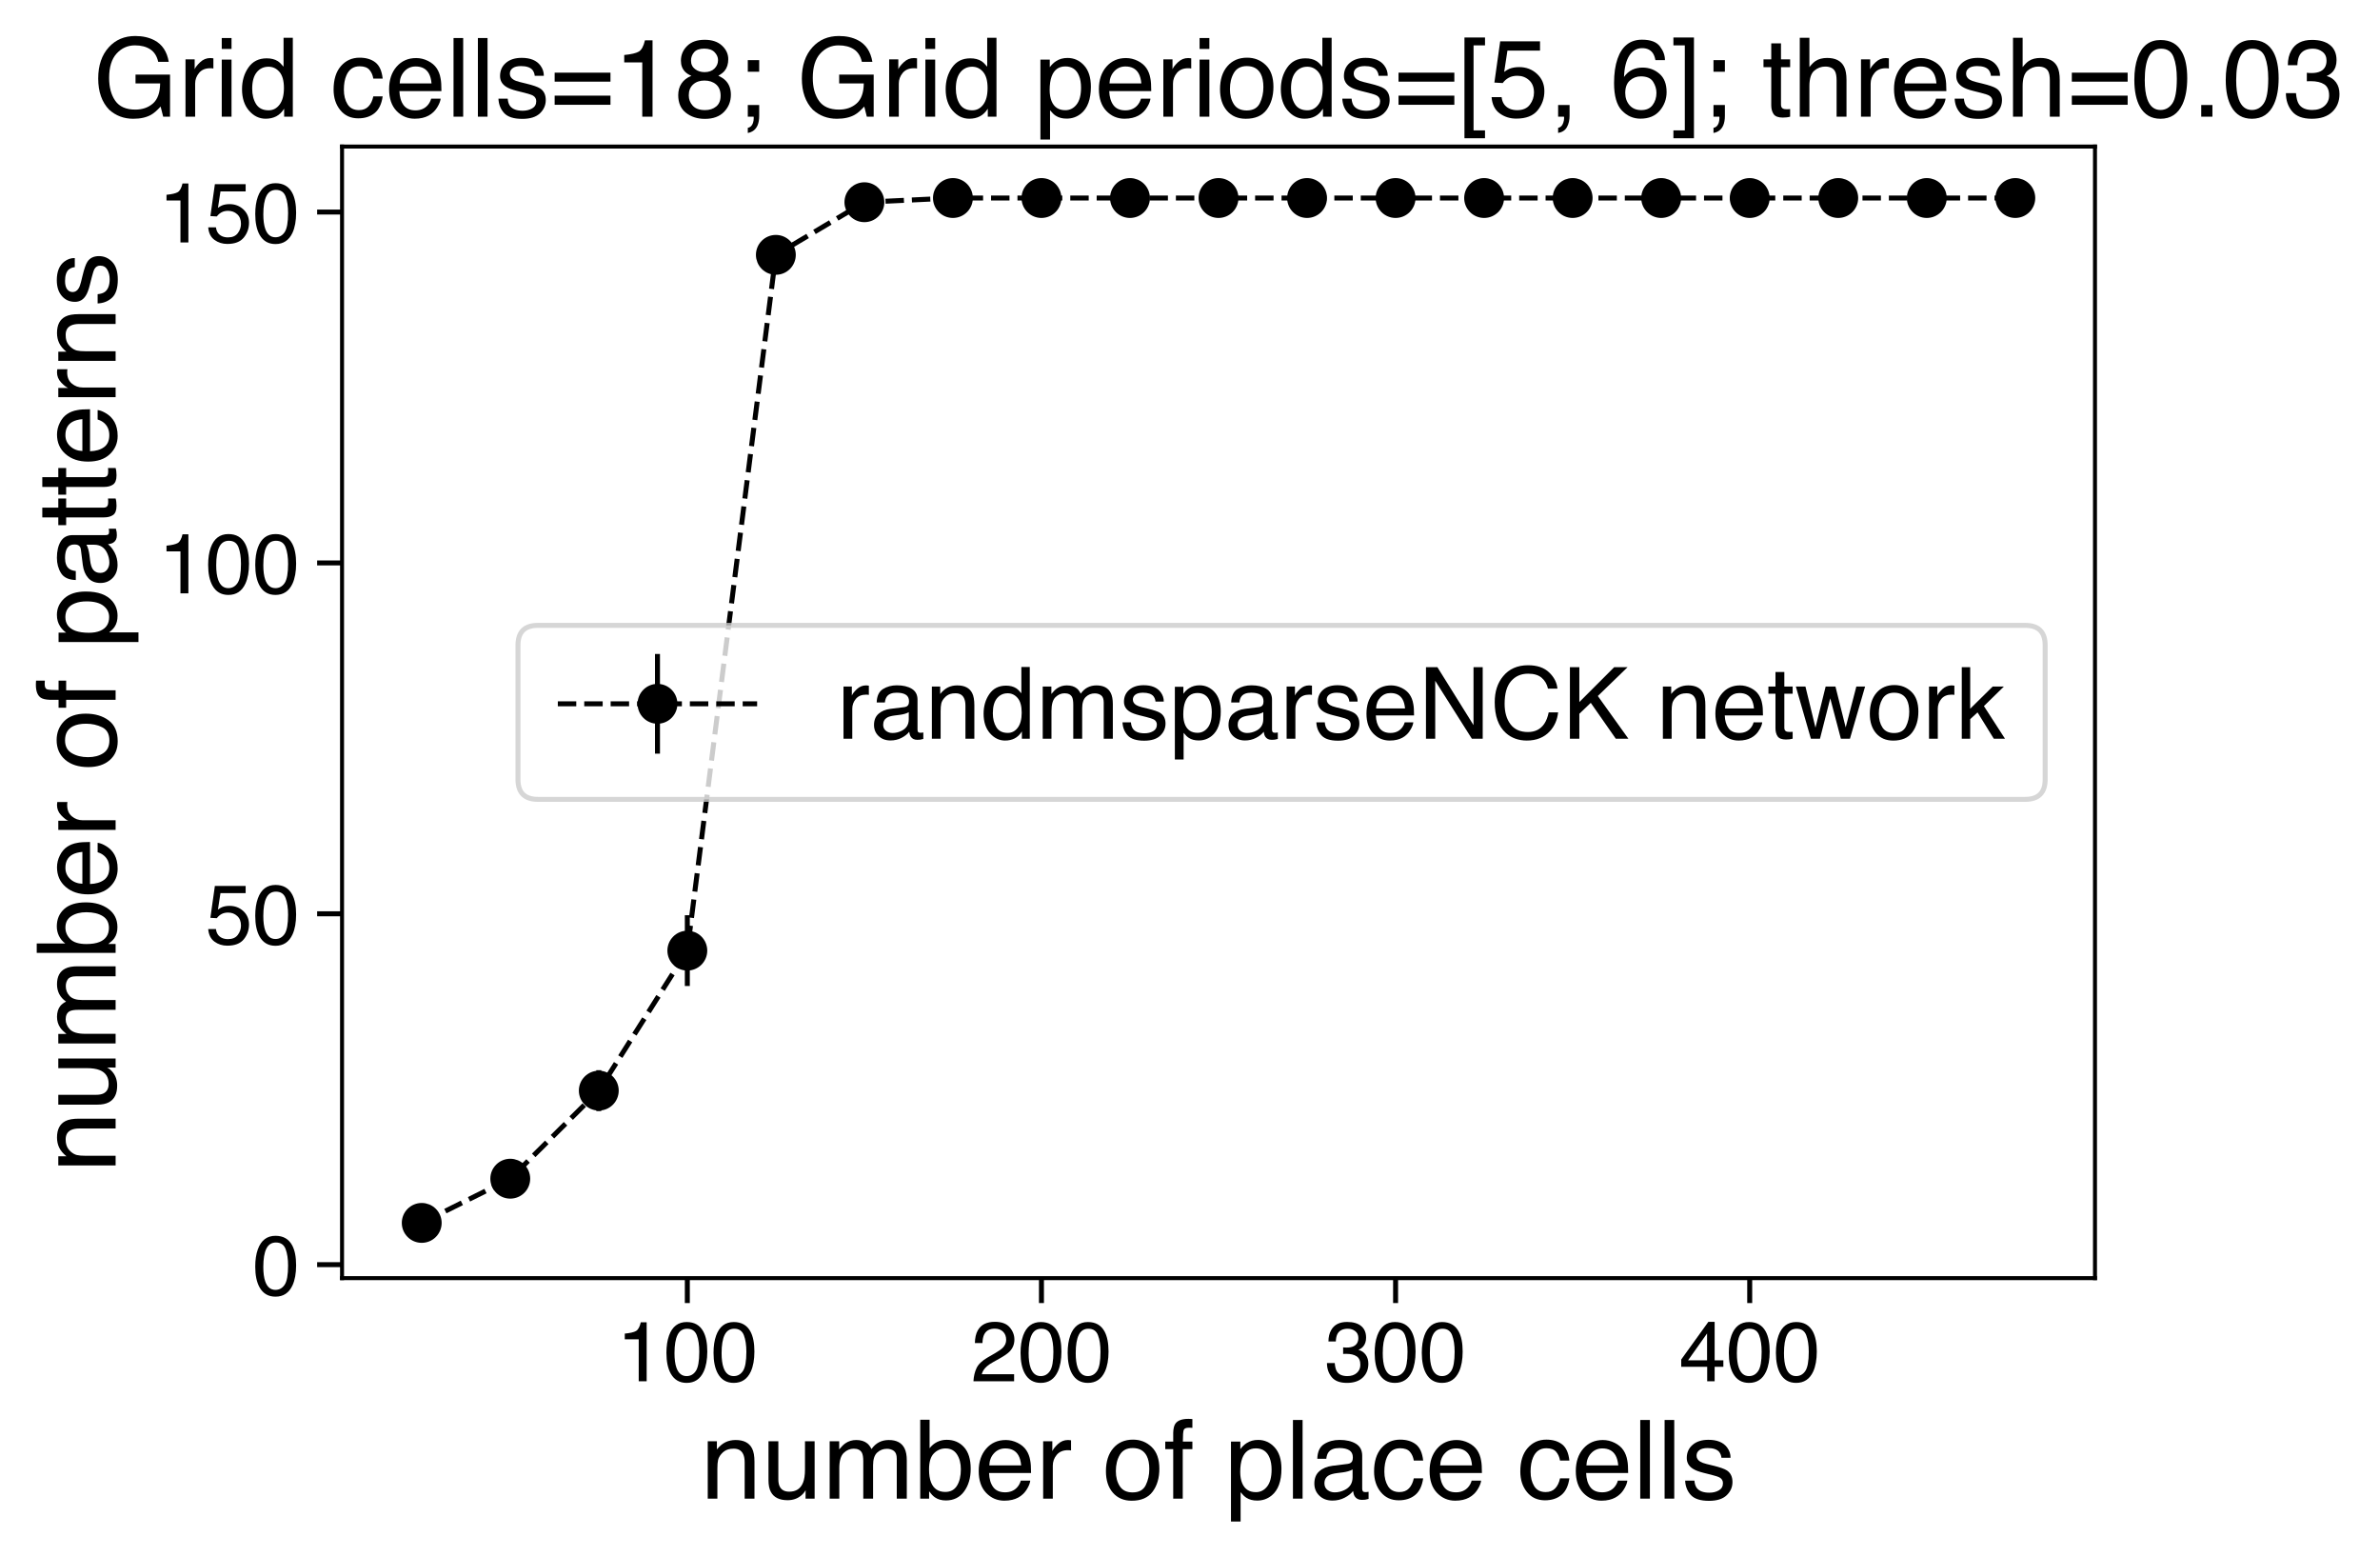 <?xml version="1.0" encoding="utf-8" standalone="no"?>
<!DOCTYPE svg PUBLIC "-//W3C//DTD SVG 1.1//EN"
  "http://www.w3.org/Graphics/SVG/1.1/DTD/svg11.dtd">
<!-- Created with matplotlib (https://matplotlib.org/) -->
<svg height="312.48pt" version="1.1" viewBox="0 0 477.683 312.48" width="477.683pt" xmlns="http://www.w3.org/2000/svg" xmlns:xlink="http://www.w3.org/1999/xlink">
 <defs>
  <style type="text/css">*{stroke-linecap:butt;stroke-linejoin:round;}</style>
 </defs>
 <g id="figure_1">
  <g id="patch_1">
   <path d="M 0 312.48 
L 477.683 312.48 
L 477.683 0 
L 0 0 
z
" style="fill:#ffffff;"/>
  </g>
  <g id="axes_1">
   <g id="patch_2">
    <path d="M 68.651 256.451 
L 420.48 256.451 
L 420.48 29.411 
L 68.651 29.411 
z
" style="fill:#ffffff;"/>
   </g>
   <g id="matplotlib.axis_1">
    <g id="xtick_1">
     <g id="line2d_1">
      <defs>
       <path d="M 0 0 
L 0 5 
" id="m85148c55be" style="stroke:#000000;"/>
      </defs>
      <g>
       <use style="stroke:#000000;" x="137.951" xlink:href="#m85148c55be" y="256.451"/>
      </g>
     </g>
     <g id="text_1">
      <!-- 100 -->
      <g transform="translate(123.771 277.146)scale(0.17 -0.17)">
       <defs>
        <path d="M 9.578 49.516 
L 9.578 56.25 
Q 19.094 57.172 22.844 59.344 
Q 26.609 61.531 28.469 69.625 
L 35.406 69.625 
L 35.406 0 
L 26.031 0 
L 26.031 49.516 
z
" id="Helvetica-49"/>
        <path d="M 27.047 69.922 
Q 40.625 69.922 46.688 58.734 
Q 51.375 50.094 51.375 35.062 
Q 51.375 20.797 47.125 11.469 
Q 40.969 -1.906 27 -1.906 
Q 14.406 -1.906 8.25 9.031 
Q 3.125 18.172 3.125 33.547 
Q 3.125 45.453 6.203 54 
Q 11.969 69.922 27.047 69.922 
z
M 26.953 6.109 
Q 33.797 6.109 37.844 12.156 
Q 41.891 18.219 41.891 34.719 
Q 41.891 46.625 38.953 54.312 
Q 36.031 62.016 27.594 62.016 
Q 19.828 62.016 16.234 54.703 
Q 12.641 47.406 12.641 33.203 
Q 12.641 22.516 14.938 16.016 
Q 18.453 6.109 26.953 6.109 
z
" id="Helvetica-48"/>
       </defs>
       <use xlink:href="#Helvetica-49"/>
       <use x="55.615" xlink:href="#Helvetica-48"/>
       <use x="111.23" xlink:href="#Helvetica-48"/>
      </g>
     </g>
    </g>
    <g id="xtick_2">
     <g id="line2d_2">
      <g>
       <use style="stroke:#000000;" x="209.027" xlink:href="#m85148c55be" y="256.451"/>
      </g>
     </g>
     <g id="text_2">
      <!-- 200 -->
      <g transform="translate(194.847 277.146)scale(0.17 -0.17)">
       <defs>
        <path d="M 3.125 0 
Q 3.609 9.031 6.859 15.719 
Q 10.109 22.406 19.531 27.875 
L 28.906 33.297 
Q 35.203 36.969 37.75 39.547 
Q 41.75 43.609 41.75 48.828 
Q 41.75 54.938 38.078 58.516 
Q 34.422 62.109 28.328 62.109 
Q 19.281 62.109 15.828 55.281 
Q 13.969 51.609 13.766 45.125 
L 4.828 45.125 
Q 4.984 54.25 8.203 60.016 
Q 13.922 70.172 28.375 70.172 
Q 40.375 70.172 45.922 63.672 
Q 51.469 57.172 51.469 49.219 
Q 51.469 40.828 45.562 34.859 
Q 42.141 31.391 33.297 26.469 
L 26.609 22.75 
Q 21.828 20.125 19.094 17.719 
Q 14.203 13.484 12.938 8.297 
L 51.125 8.297 
L 51.125 0 
L 3.125 0 
z
" id="Helvetica-50"/>
       </defs>
       <use xlink:href="#Helvetica-50"/>
       <use x="55.615" xlink:href="#Helvetica-48"/>
       <use x="111.23" xlink:href="#Helvetica-48"/>
      </g>
     </g>
    </g>
    <g id="xtick_3">
     <g id="line2d_3">
      <g>
       <use style="stroke:#000000;" x="280.104" xlink:href="#m85148c55be" y="256.451"/>
      </g>
     </g>
     <g id="text_3">
      <!-- 300 -->
      <g transform="translate(265.924 277.146)scale(0.17 -0.17)">
       <defs>
        <path d="M 25.984 -1.906 
Q 13.578 -1.906 7.984 4.906 
Q 2.391 11.719 2.391 21.484 
L 11.578 21.484 
Q 12.156 14.703 14.109 11.625 
Q 17.531 6.109 26.469 6.109 
Q 33.406 6.109 37.594 9.812 
Q 41.797 13.531 41.797 19.391 
Q 41.797 26.609 37.375 29.484 
Q 32.953 32.375 25.094 32.375 
Q 24.219 32.375 23.312 32.344 
Q 22.406 32.328 21.484 32.281 
L 21.484 40.047 
Q 22.859 39.891 23.781 39.844 
Q 24.703 39.797 25.781 39.797 
Q 30.719 39.797 33.891 41.359 
Q 39.453 44.094 39.453 51.125 
Q 39.453 56.344 35.734 59.172 
Q 32.031 62.016 27.094 62.016 
Q 18.312 62.016 14.938 56.156 
Q 13.094 52.938 12.844 46.969 
L 4.156 46.969 
Q 4.156 54.781 7.281 60.25 
Q 12.641 70.016 26.172 70.016 
Q 36.859 70.016 42.719 65.25 
Q 48.578 60.5 48.578 51.469 
Q 48.578 45.016 45.125 41.016 
Q 42.969 38.531 39.547 37.109 
Q 45.062 35.594 48.156 31.266 
Q 51.266 26.953 51.266 20.703 
Q 51.266 10.688 44.672 4.391 
Q 38.094 -1.906 25.984 -1.906 
z
" id="Helvetica-51"/>
       </defs>
       <use xlink:href="#Helvetica-51"/>
       <use x="55.615" xlink:href="#Helvetica-48"/>
       <use x="111.23" xlink:href="#Helvetica-48"/>
      </g>
     </g>
    </g>
    <g id="xtick_4">
     <g id="line2d_4">
      <g>
       <use style="stroke:#000000;" x="351.18" xlink:href="#m85148c55be" y="256.451"/>
      </g>
     </g>
     <g id="text_4">
      <!-- 400 -->
      <g transform="translate(337 277.146)scale(0.17 -0.17)">
       <defs>
        <path d="M 33.062 24.75 
L 33.062 56.453 
L 10.641 24.75 
z
M 33.203 0 
L 33.203 17.094 
L 2.547 17.094 
L 2.547 25.688 
L 34.578 70.125 
L 42 70.125 
L 42 24.75 
L 52.297 24.75 
L 52.297 17.094 
L 42 17.094 
L 42 0 
z
" id="Helvetica-52"/>
       </defs>
       <use xlink:href="#Helvetica-52"/>
       <use x="55.615" xlink:href="#Helvetica-48"/>
       <use x="111.23" xlink:href="#Helvetica-48"/>
      </g>
     </g>
    </g>
    <g id="text_5">
     <!-- number of place cells -->
     <g transform="translate(140.631 300.694)scale(0.22 -0.22)">
      <defs>
       <path d="M 6.453 52.297 
L 14.797 52.297 
L 14.797 44.875 
Q 18.5 49.469 22.656 51.469 
Q 26.812 53.469 31.891 53.469 
Q 43.016 53.469 46.922 45.703 
Q 49.078 41.453 49.078 33.547 
L 49.078 0 
L 40.141 0 
L 40.141 32.953 
Q 40.141 37.75 38.719 40.672 
Q 36.375 45.562 30.219 45.562 
Q 27.094 45.562 25.094 44.922 
Q 21.484 43.844 18.75 40.625 
Q 16.547 38.031 15.891 35.266 
Q 15.234 32.516 15.234 27.391 
L 15.234 0 
L 6.453 0 
z
M 27.094 53.562 
z
" id="Helvetica-110"/>
       <path d="M 15.234 52.297 
L 15.234 17.578 
Q 15.234 13.578 16.5 11.031 
Q 18.844 6.344 25.25 6.344 
Q 34.422 6.344 37.75 14.547 
Q 39.547 18.953 39.547 26.609 
L 39.547 52.297 
L 48.344 52.297 
L 48.344 0 
L 40.047 0 
L 40.141 7.719 
Q 38.422 4.734 35.891 2.688 
Q 30.859 -1.422 23.688 -1.422 
Q 12.5 -1.422 8.453 6.062 
Q 6.25 10.062 6.25 16.75 
L 6.25 52.297 
z
M 27.297 53.562 
z
" id="Helvetica-117"/>
       <path d="M 6.453 52.297 
L 15.141 52.297 
L 15.141 44.875 
Q 18.266 48.734 20.797 50.484 
Q 25.141 53.469 30.672 53.469 
Q 36.922 53.469 40.719 50.391 
Q 42.875 48.641 44.625 45.219 
Q 47.562 49.422 51.516 51.438 
Q 55.469 53.469 60.406 53.469 
Q 70.953 53.469 74.75 45.844 
Q 76.812 41.75 76.812 34.812 
L 76.812 0 
L 67.672 0 
L 67.672 36.328 
Q 67.672 41.547 65.062 43.5 
Q 62.453 45.453 58.688 45.453 
Q 53.516 45.453 49.781 41.984 
Q 46.047 38.531 46.047 30.422 
L 46.047 0 
L 37.109 0 
L 37.109 34.125 
Q 37.109 39.453 35.844 41.891 
Q 33.844 45.562 28.375 45.562 
Q 23.391 45.562 19.312 41.703 
Q 15.234 37.844 15.234 27.734 
L 15.234 0 
L 6.453 0 
z
" id="Helvetica-109"/>
       <path d="M 5.766 71.969 
L 14.312 71.969 
L 14.312 45.953 
Q 17.188 49.703 21.188 51.672 
Q 25.203 53.656 29.891 53.656 
Q 39.656 53.656 45.734 46.938 
Q 51.812 40.234 51.812 27.156 
Q 51.812 14.75 45.797 6.547 
Q 39.797 -1.656 29.156 -1.656 
Q 23.188 -1.656 19.094 1.219 
Q 16.656 2.938 13.875 6.688 
L 13.875 0 
L 5.766 0 
z
M 28.609 6.109 
Q 35.75 6.109 39.281 11.766 
Q 42.828 17.438 42.828 26.703 
Q 42.828 34.969 39.281 40.375 
Q 35.75 45.797 28.859 45.797 
Q 22.859 45.797 18.328 41.359 
Q 13.812 36.922 13.812 26.703 
Q 13.812 19.344 15.672 14.75 
Q 19.141 6.109 28.609 6.109 
z
" id="Helvetica-98"/>
       <path d="M 28.219 53.469 
Q 33.797 53.469 39.016 50.859 
Q 44.234 48.25 46.969 44.094 
Q 49.609 40.141 50.484 34.859 
Q 51.266 31.25 51.266 23.344 
L 12.938 23.344 
Q 13.188 15.375 16.703 10.562 
Q 20.219 5.766 27.594 5.766 
Q 34.469 5.766 38.578 10.297 
Q 40.922 12.938 41.891 16.406 
L 50.531 16.406 
Q 50.203 13.531 48.266 9.984 
Q 46.344 6.453 43.953 4.203 
Q 39.938 0.297 34.031 -1.078 
Q 30.859 -1.859 26.859 -1.859 
Q 17.094 -1.859 10.297 5.25 
Q 3.516 12.359 3.516 25.141 
Q 3.516 37.75 10.344 45.609 
Q 17.188 53.469 28.219 53.469 
z
M 42.234 30.328 
Q 41.703 36.031 39.75 39.453 
Q 36.141 45.797 27.688 45.797 
Q 21.625 45.797 17.516 41.422 
Q 13.422 37.062 13.188 30.328 
z
M 27.391 53.562 
z
" id="Helvetica-101"/>
       <path d="M 6.688 52.297 
L 15.047 52.297 
L 15.047 43.266 
Q 16.062 45.906 20.062 49.688 
Q 24.078 53.469 29.297 53.469 
Q 29.547 53.469 30.125 53.422 
Q 30.719 53.375 32.125 53.219 
L 32.125 43.953 
Q 31.344 44.094 30.688 44.141 
Q 30.031 44.188 29.25 44.188 
Q 22.609 44.188 19.047 39.906 
Q 15.484 35.641 15.484 30.078 
L 15.484 0 
L 6.688 0 
z
" id="Helvetica-114"/>
       <path id="Helvetica-32"/>
       <path d="M 27.203 5.672 
Q 35.938 5.672 39.188 12.281 
Q 42.438 18.891 42.438 27 
Q 42.438 34.328 40.094 38.922 
Q 36.375 46.141 27.297 46.141 
Q 19.234 46.141 15.578 39.984 
Q 11.922 33.844 11.922 25.141 
Q 11.922 16.797 15.578 11.234 
Q 19.234 5.672 27.203 5.672 
z
M 27.547 53.812 
Q 37.641 53.812 44.625 47.062 
Q 51.609 40.328 51.609 27.25 
Q 51.609 14.594 45.453 6.344 
Q 39.312 -1.906 26.375 -1.906 
Q 15.578 -1.906 9.219 5.391 
Q 2.875 12.703 2.875 25 
Q 2.875 38.188 9.562 46 
Q 16.266 53.812 27.547 53.812 
z
M 27.25 53.562 
z
" id="Helvetica-111"/>
       <path d="M 8.641 60.25 
Q 8.844 65.719 10.547 68.266 
Q 13.625 72.75 22.406 72.75 
Q 23.25 72.75 24.125 72.703 
Q 25 72.656 26.125 72.562 
L 26.125 64.547 
Q 24.75 64.656 24.141 64.672 
Q 23.531 64.703 23 64.703 
Q 19 64.703 18.219 62.625 
Q 17.438 60.547 17.438 52.047 
L 26.125 52.047 
L 26.125 45.125 
L 17.328 45.125 
L 17.328 0 
L 8.641 0 
L 8.641 45.125 
L 1.375 45.125 
L 1.375 52.047 
L 8.641 52.047 
L 8.641 60.25 
z
" id="Helvetica-102"/>
       <path d="M 28.516 5.906 
Q 34.672 5.906 38.75 11.062 
Q 42.828 16.219 42.828 26.469 
Q 42.828 32.719 41.016 37.203 
Q 37.594 45.844 28.516 45.844 
Q 19.391 45.844 16.016 36.719 
Q 14.203 31.844 14.203 24.312 
Q 14.203 18.266 16.016 14.016 
Q 19.438 5.906 28.516 5.906 
z
M 5.766 52.047 
L 14.312 52.047 
L 14.312 45.125 
Q 16.938 48.688 20.062 50.641 
Q 24.516 53.562 30.516 53.562 
Q 39.406 53.562 45.609 46.75 
Q 51.812 39.938 51.812 27.297 
Q 51.812 10.203 42.875 2.875 
Q 37.203 -1.766 29.688 -1.766 
Q 23.781 -1.766 19.781 0.828 
Q 17.438 2.297 14.547 5.859 
L 14.547 -20.844 
L 5.766 -20.844 
z
" id="Helvetica-112"/>
       <path d="M 6.688 71.734 
L 15.484 71.734 
L 15.484 0 
L 6.688 0 
z
" id="Helvetica-108"/>
       <path d="M 13.188 13.922 
Q 13.188 10.109 15.969 7.906 
Q 18.75 5.719 22.562 5.719 
Q 27.203 5.719 31.547 7.859 
Q 38.875 11.422 38.875 19.531 
L 38.875 26.609 
Q 37.25 25.594 34.703 24.906 
Q 32.172 24.219 29.734 23.922 
L 24.422 23.25 
Q 19.625 22.609 17.234 21.234 
Q 13.188 18.953 13.188 13.922 
z
M 34.469 31.688 
Q 37.5 32.078 38.531 34.234 
Q 39.109 35.406 39.109 37.594 
Q 39.109 42.094 35.906 44.109 
Q 32.719 46.141 26.766 46.141 
Q 19.875 46.141 17 42.438 
Q 15.375 40.375 14.891 36.328 
L 6.688 36.328 
Q 6.938 46 12.969 49.781 
Q 19 53.562 26.953 53.562 
Q 36.188 53.562 41.938 50.047 
Q 47.656 46.531 47.656 39.109 
L 47.656 8.984 
Q 47.656 7.625 48.219 6.781 
Q 48.781 5.953 50.594 5.953 
Q 51.172 5.953 51.906 6.031 
Q 52.641 6.109 53.469 6.25 
L 53.469 -0.25 
Q 51.422 -0.828 50.344 -0.969 
Q 49.266 -1.125 47.406 -1.125 
Q 42.875 -1.125 40.828 2.094 
Q 39.75 3.812 39.312 6.938 
Q 36.625 3.422 31.594 0.828 
Q 26.562 -1.766 20.516 -1.766 
Q 13.234 -1.766 8.609 2.656 
Q 4 7.078 4 13.719 
Q 4 21 8.547 25 
Q 13.094 29 20.453 29.938 
z
M 27.203 53.562 
z
" id="Helvetica-97"/>
       <path d="M 26.609 53.812 
Q 35.453 53.812 40.984 49.516 
Q 46.531 45.219 47.656 34.719 
L 39.109 34.719 
Q 38.328 39.547 35.547 42.75 
Q 32.766 45.953 26.609 45.953 
Q 18.219 45.953 14.594 37.75 
Q 12.25 32.422 12.25 24.609 
Q 12.25 16.75 15.562 11.375 
Q 18.891 6 26.031 6 
Q 31.5 6 34.688 9.344 
Q 37.891 12.703 39.109 18.5 
L 47.656 18.5 
Q 46.188 8.109 40.328 3.297 
Q 34.469 -1.516 25.344 -1.516 
Q 15.094 -1.516 8.984 5.984 
Q 2.875 13.484 2.875 24.703 
Q 2.875 38.484 9.562 46.141 
Q 16.266 53.812 26.609 53.812 
z
M 25.25 53.562 
z
" id="Helvetica-99"/>
       <path d="M 11.672 16.406 
Q 12.062 12.016 13.875 9.672 
Q 17.188 5.422 25.391 5.422 
Q 30.281 5.422 33.984 7.547 
Q 37.703 9.672 37.703 14.109 
Q 37.703 17.484 34.719 19.234 
Q 32.812 20.312 27.203 21.734 
L 20.219 23.484 
Q 13.531 25.141 10.359 27.203 
Q 4.688 30.766 4.688 37.062 
Q 4.688 44.484 10.031 49.062 
Q 15.375 53.656 24.422 53.656 
Q 36.234 53.656 41.453 46.734 
Q 44.734 42.328 44.625 37.25 
L 36.328 37.25 
Q 36.078 40.234 34.234 42.672 
Q 31.203 46.141 23.734 46.141 
Q 18.75 46.141 16.188 44.234 
Q 13.625 42.328 13.625 39.203 
Q 13.625 35.797 17 33.734 
Q 18.953 32.516 22.75 31.594 
L 28.562 30.172 
Q 38.031 27.875 41.266 25.734 
Q 46.391 22.359 46.391 15.141 
Q 46.391 8.156 41.094 3.078 
Q 35.797 -2 24.953 -2 
Q 13.281 -2 8.422 3.297 
Q 3.562 8.594 3.219 16.406 
z
M 24.656 53.562 
z
" id="Helvetica-115"/>
      </defs>
      <use xlink:href="#Helvetica-110"/>
      <use x="55.615" xlink:href="#Helvetica-117"/>
      <use x="111.23" xlink:href="#Helvetica-109"/>
      <use x="194.531" xlink:href="#Helvetica-98"/>
      <use x="250.146" xlink:href="#Helvetica-101"/>
      <use x="305.762" xlink:href="#Helvetica-114"/>
      <use x="339.062" xlink:href="#Helvetica-32"/>
      <use x="366.846" xlink:href="#Helvetica-111"/>
      <use x="422.461" xlink:href="#Helvetica-102"/>
      <use x="450.244" xlink:href="#Helvetica-32"/>
      <use x="478.027" xlink:href="#Helvetica-112"/>
      <use x="533.643" xlink:href="#Helvetica-108"/>
      <use x="555.859" xlink:href="#Helvetica-97"/>
      <use x="611.475" xlink:href="#Helvetica-99"/>
      <use x="661.475" xlink:href="#Helvetica-101"/>
      <use x="717.09" xlink:href="#Helvetica-32"/>
      <use x="744.873" xlink:href="#Helvetica-99"/>
      <use x="794.873" xlink:href="#Helvetica-101"/>
      <use x="850.488" xlink:href="#Helvetica-108"/>
      <use x="872.705" xlink:href="#Helvetica-108"/>
      <use x="894.922" xlink:href="#Helvetica-115"/>
     </g>
    </g>
   </g>
   <g id="matplotlib.axis_2">
    <g id="ytick_1">
     <g id="line2d_5">
      <defs>
       <path d="M 0 0 
L -5 0 
" id="mb5d36fa291" style="stroke:#000000;"/>
      </defs>
      <g>
       <use style="stroke:#000000;" x="68.651" xlink:href="#mb5d36fa291" y="253.748"/>
      </g>
     </g>
     <g id="text_6">
      <!-- 0 -->
      <g transform="translate(50.698 259.845)scale(0.17 -0.17)">
       <use xlink:href="#Helvetica-48"/>
      </g>
     </g>
    </g>
    <g id="ytick_2">
     <g id="line2d_6">
      <g>
       <use style="stroke:#000000;" x="68.651" xlink:href="#mb5d36fa291" y="183.348"/>
      </g>
     </g>
     <g id="text_7">
      <!-- 50 -->
      <g transform="translate(41.244 189.445)scale(0.17 -0.17)">
       <defs>
        <path d="M 12.359 17.828 
Q 13.234 10.297 19.344 7.422 
Q 22.469 5.953 26.562 5.953 
Q 34.375 5.953 38.125 10.938 
Q 41.891 15.922 41.891 21.969 
Q 41.891 29.297 37.422 33.297 
Q 32.953 37.312 26.703 37.312 
Q 22.172 37.312 18.922 35.547 
Q 15.672 33.797 13.375 30.672 
L 5.766 31.109 
L 11.078 68.75 
L 47.406 68.75 
L 47.406 60.25 
L 17.672 60.25 
L 14.703 40.828 
Q 17.141 42.672 19.344 43.609 
Q 23.25 45.219 28.375 45.219 
Q 37.984 45.219 44.672 39.016 
Q 51.375 32.812 51.375 23.297 
Q 51.375 13.375 45.234 5.797 
Q 39.109 -1.766 25.688 -1.766 
Q 17.141 -1.766 10.562 3.047 
Q 4 7.859 3.219 17.828 
z
" id="Helvetica-53"/>
       </defs>
       <use xlink:href="#Helvetica-53"/>
       <use x="55.615" xlink:href="#Helvetica-48"/>
      </g>
     </g>
    </g>
    <g id="ytick_3">
     <g id="line2d_7">
      <g>
       <use style="stroke:#000000;" x="68.651" xlink:href="#mb5d36fa291" y="112.947"/>
      </g>
     </g>
     <g id="text_8">
      <!-- 100 -->
      <g transform="translate(31.791 119.045)scale(0.17 -0.17)">
       <use xlink:href="#Helvetica-49"/>
       <use x="55.615" xlink:href="#Helvetica-48"/>
       <use x="111.23" xlink:href="#Helvetica-48"/>
      </g>
     </g>
    </g>
    <g id="ytick_4">
     <g id="line2d_8">
      <g>
       <use style="stroke:#000000;" x="68.651" xlink:href="#mb5d36fa291" y="42.547"/>
      </g>
     </g>
     <g id="text_9">
      <!-- 150 -->
      <g transform="translate(31.791 48.645)scale(0.17 -0.17)">
       <use xlink:href="#Helvetica-49"/>
       <use x="55.615" xlink:href="#Helvetica-53"/>
       <use x="111.23" xlink:href="#Helvetica-48"/>
      </g>
     </g>
    </g>
    <g id="text_10">
     <!-- number of patterns -->
     <g transform="translate(23.205 235.252)rotate(-90)scale(0.22 -0.22)">
      <defs>
       <path d="M 8.203 66.891 
L 17.094 66.891 
L 17.094 52.297 
L 25.438 52.297 
L 25.438 45.125 
L 17.094 45.125 
L 17.094 10.984 
Q 17.094 8.25 18.953 7.328 
Q 19.969 6.781 22.359 6.781 
Q 23 6.781 23.734 6.812 
Q 24.469 6.844 25.438 6.938 
L 25.438 0 
Q 23.922 -0.438 22.281 -0.625 
Q 20.656 -0.828 18.75 -0.828 
Q 12.594 -0.828 10.391 2.312 
Q 8.203 5.469 8.203 10.5 
L 8.203 45.125 
L 1.125 45.125 
L 1.125 52.297 
L 8.203 52.297 
z
" id="Helvetica-116"/>
      </defs>
      <use xlink:href="#Helvetica-110"/>
      <use x="55.615" xlink:href="#Helvetica-117"/>
      <use x="111.23" xlink:href="#Helvetica-109"/>
      <use x="194.531" xlink:href="#Helvetica-98"/>
      <use x="250.146" xlink:href="#Helvetica-101"/>
      <use x="305.762" xlink:href="#Helvetica-114"/>
      <use x="339.062" xlink:href="#Helvetica-32"/>
      <use x="366.846" xlink:href="#Helvetica-111"/>
      <use x="422.461" xlink:href="#Helvetica-102"/>
      <use x="450.244" xlink:href="#Helvetica-32"/>
      <use x="478.027" xlink:href="#Helvetica-112"/>
      <use x="533.643" xlink:href="#Helvetica-97"/>
      <use x="589.258" xlink:href="#Helvetica-116"/>
      <use x="617.041" xlink:href="#Helvetica-116"/>
      <use x="644.824" xlink:href="#Helvetica-101"/>
      <use x="700.439" xlink:href="#Helvetica-114"/>
      <use x="733.74" xlink:href="#Helvetica-110"/>
      <use x="789.355" xlink:href="#Helvetica-115"/>
     </g>
    </g>
   </g>
   <g id="LineCollection_1">
    <path clip-path="url(#p9c65140ad1)" d="M 84.644 246.131 
L 84.644 244.609 
" style="fill:none;stroke:#000000;"/>
    <path clip-path="url(#p9c65140ad1)" d="M 102.413 237.742 
L 102.413 235.258 
" style="fill:none;stroke:#000000;"/>
    <path clip-path="url(#p9c65140ad1)" d="M 120.182 222.931 
L 120.182 214.727 
" style="fill:none;stroke:#000000;"/>
    <path clip-path="url(#p9c65140ad1)" d="M 137.951 197.839 
L 137.951 183.64 
" style="fill:none;stroke:#000000;"/>
    <path clip-path="url(#p9c65140ad1)" d="M 155.72 54.863 
L 155.72 47.41 
" style="fill:none;stroke:#000000;"/>
    <path clip-path="url(#p9c65140ad1)" d="M 173.489 40.854 
L 173.489 40.298 
" style="fill:none;stroke:#000000;"/>
    <path clip-path="url(#p9c65140ad1)" d="M 191.258 39.731 
L 191.258 39.731 
" style="fill:none;stroke:#000000;"/>
    <path clip-path="url(#p9c65140ad1)" d="M 209.027 39.731 
L 209.027 39.731 
" style="fill:none;stroke:#000000;"/>
    <path clip-path="url(#p9c65140ad1)" d="M 226.797 39.731 
L 226.797 39.731 
" style="fill:none;stroke:#000000;"/>
    <path clip-path="url(#p9c65140ad1)" d="M 244.566 39.731 
L 244.566 39.731 
" style="fill:none;stroke:#000000;"/>
    <path clip-path="url(#p9c65140ad1)" d="M 262.335 39.731 
L 262.335 39.731 
" style="fill:none;stroke:#000000;"/>
    <path clip-path="url(#p9c65140ad1)" d="M 280.104 39.731 
L 280.104 39.731 
" style="fill:none;stroke:#000000;"/>
    <path clip-path="url(#p9c65140ad1)" d="M 297.873 39.731 
L 297.873 39.731 
" style="fill:none;stroke:#000000;"/>
    <path clip-path="url(#p9c65140ad1)" d="M 315.642 39.731 
L 315.642 39.731 
" style="fill:none;stroke:#000000;"/>
    <path clip-path="url(#p9c65140ad1)" d="M 333.411 39.731 
L 333.411 39.731 
" style="fill:none;stroke:#000000;"/>
    <path clip-path="url(#p9c65140ad1)" d="M 351.18 39.731 
L 351.18 39.731 
" style="fill:none;stroke:#000000;"/>
    <path clip-path="url(#p9c65140ad1)" d="M 368.95 39.731 
L 368.95 39.731 
" style="fill:none;stroke:#000000;"/>
    <path clip-path="url(#p9c65140ad1)" d="M 386.719 39.731 
L 386.719 39.731 
" style="fill:none;stroke:#000000;"/>
    <path clip-path="url(#p9c65140ad1)" d="M 404.488 39.731 
L 404.488 39.731 
" style="fill:none;stroke:#000000;"/>
   </g>
   <g id="line2d_9">
    <path clip-path="url(#p9c65140ad1)" d="M 84.644 245.37 
L 102.413 236.5 
L 120.182 218.829 
L 137.951 190.74 
L 155.72 51.136 
L 173.489 40.576 
L 191.258 39.731 
L 209.027 39.731 
L 226.797 39.731 
L 244.566 39.731 
L 262.335 39.731 
L 280.104 39.731 
L 297.873 39.731 
L 315.642 39.731 
L 333.411 39.731 
L 351.18 39.731 
L 368.95 39.731 
L 386.719 39.731 
L 404.488 39.731 
" style="fill:none;stroke:#000000;stroke-dasharray:3.7,1.6;stroke-dashoffset:0;"/>
    <defs>
     <path d="M 0 3 
C 0.796 3 1.559 2.684 2.121 2.121 
C 2.684 1.559 3 0.796 3 0 
C 3 -0.796 2.684 -1.559 2.121 -2.121 
C 1.559 -2.684 0.796 -3 0 -3 
C -0.796 -3 -1.559 -2.684 -2.121 -2.121 
C -2.684 -1.559 -3 -0.796 -3 0 
C -3 0.796 -2.684 1.559 -2.121 2.121 
C -1.559 2.684 -0.796 3 0 3 
z
" id="m0c2a83f7c7" style="stroke:#000000;stroke-width:2;"/>
    </defs>
    <g clip-path="url(#p9c65140ad1)">
     <use style="stroke:#000000;stroke-width:2;" x="84.644" xlink:href="#m0c2a83f7c7" y="245.37"/>
     <use style="stroke:#000000;stroke-width:2;" x="102.413" xlink:href="#m0c2a83f7c7" y="236.5"/>
     <use style="stroke:#000000;stroke-width:2;" x="120.182" xlink:href="#m0c2a83f7c7" y="218.829"/>
     <use style="stroke:#000000;stroke-width:2;" x="137.951" xlink:href="#m0c2a83f7c7" y="190.74"/>
     <use style="stroke:#000000;stroke-width:2;" x="155.72" xlink:href="#m0c2a83f7c7" y="51.136"/>
     <use style="stroke:#000000;stroke-width:2;" x="173.489" xlink:href="#m0c2a83f7c7" y="40.576"/>
     <use style="stroke:#000000;stroke-width:2;" x="191.258" xlink:href="#m0c2a83f7c7" y="39.731"/>
     <use style="stroke:#000000;stroke-width:2;" x="209.027" xlink:href="#m0c2a83f7c7" y="39.731"/>
     <use style="stroke:#000000;stroke-width:2;" x="226.797" xlink:href="#m0c2a83f7c7" y="39.731"/>
     <use style="stroke:#000000;stroke-width:2;" x="244.566" xlink:href="#m0c2a83f7c7" y="39.731"/>
     <use style="stroke:#000000;stroke-width:2;" x="262.335" xlink:href="#m0c2a83f7c7" y="39.731"/>
     <use style="stroke:#000000;stroke-width:2;" x="280.104" xlink:href="#m0c2a83f7c7" y="39.731"/>
     <use style="stroke:#000000;stroke-width:2;" x="297.873" xlink:href="#m0c2a83f7c7" y="39.731"/>
     <use style="stroke:#000000;stroke-width:2;" x="315.642" xlink:href="#m0c2a83f7c7" y="39.731"/>
     <use style="stroke:#000000;stroke-width:2;" x="333.411" xlink:href="#m0c2a83f7c7" y="39.731"/>
     <use style="stroke:#000000;stroke-width:2;" x="351.18" xlink:href="#m0c2a83f7c7" y="39.731"/>
     <use style="stroke:#000000;stroke-width:2;" x="368.95" xlink:href="#m0c2a83f7c7" y="39.731"/>
     <use style="stroke:#000000;stroke-width:2;" x="386.719" xlink:href="#m0c2a83f7c7" y="39.731"/>
     <use style="stroke:#000000;stroke-width:2;" x="404.488" xlink:href="#m0c2a83f7c7" y="39.731"/>
    </g>
   </g>
   <g id="patch_3">
    <path d="M 68.651 256.451 
L 68.651 29.411 
" style="fill:none;stroke:#000000;stroke-linecap:square;stroke-linejoin:miter;stroke-width:0.8;"/>
   </g>
   <g id="patch_4">
    <path d="M 420.48 256.451 
L 420.48 29.411 
" style="fill:none;stroke:#000000;stroke-linecap:square;stroke-linejoin:miter;stroke-width:0.8;"/>
   </g>
   <g id="patch_5">
    <path d="M 68.651 256.451 
L 420.48 256.451 
" style="fill:none;stroke:#000000;stroke-linecap:square;stroke-linejoin:miter;stroke-width:0.8;"/>
   </g>
   <g id="patch_6">
    <path d="M 68.651 29.411 
L 420.48 29.411 
" style="fill:none;stroke:#000000;stroke-linecap:square;stroke-linejoin:miter;stroke-width:0.8;"/>
   </g>
   <g id="text_11">
    <!-- Grid cells=18; Grid periods=[5, 6]; thresh=0.03 -->
    <g transform="translate(18.648 23.411)scale(0.22 -0.22)">
     <defs>
      <path d="M 38.625 73.578 
Q 48.734 73.578 56.109 69.672 
Q 66.797 64.062 69.188 50 
L 59.578 50 
Q 57.812 57.859 52.297 61.453 
Q 46.781 65.047 38.375 65.047 
Q 28.422 65.047 21.609 57.562 
Q 14.797 50.094 14.797 35.297 
Q 14.797 22.516 20.406 14.484 
Q 26.031 6.453 38.719 6.453 
Q 48.438 6.453 54.812 12.078 
Q 61.188 17.719 61.328 30.328 
L 38.875 30.328 
L 38.875 38.375 
L 70.359 38.375 
L 70.359 0 
L 64.109 0 
L 61.766 9.234 
Q 56.844 3.812 53.031 1.703 
Q 46.625 -1.906 36.766 -1.906 
Q 24.031 -1.906 14.844 6.344 
Q 4.828 16.703 4.828 34.766 
Q 4.828 52.781 14.594 63.422 
Q 23.875 73.578 38.625 73.578 
z
M 37.016 73.688 
z
" id="Helvetica-71"/>
      <path d="M 6.453 52.047 
L 15.375 52.047 
L 15.375 0 
L 6.453 0 
z
M 6.453 71.734 
L 15.375 71.734 
L 15.375 61.766 
L 6.453 61.766 
z
" id="Helvetica-105"/>
      <path d="M 12.016 25.531 
Q 12.016 17.141 15.578 11.469 
Q 19.141 5.812 27 5.812 
Q 33.109 5.812 37.031 11.062 
Q 40.969 16.312 40.969 26.125 
Q 40.969 36.031 36.906 40.797 
Q 32.859 45.562 26.906 45.562 
Q 20.266 45.562 16.141 40.484 
Q 12.016 35.406 12.016 25.531 
z
M 25.25 53.219 
Q 31.25 53.219 35.297 50.688 
Q 37.641 49.219 40.625 45.562 
L 40.625 71.969 
L 49.078 71.969 
L 49.078 0 
L 41.156 0 
L 41.156 7.281 
Q 38.094 2.438 33.891 0.281 
Q 29.688 -1.859 24.266 -1.859 
Q 15.531 -1.859 9.125 5.484 
Q 2.734 12.844 2.734 25.047 
Q 2.734 36.469 8.562 44.844 
Q 14.406 53.219 25.25 53.219 
z
" id="Helvetica-100"/>
      <path d="M 55.422 40.141 
L 55.422 31.938 
L 4.5 31.938 
L 4.5 40.141 
z
M 55.422 19.188 
L 55.422 10.844 
L 4.5 10.844 
L 4.5 19.188 
z
" id="Helvetica-61"/>
      <path d="M 27.203 40.625 
Q 33.016 40.625 36.281 43.875 
Q 39.547 47.125 39.547 51.609 
Q 39.547 55.516 36.422 58.781 
Q 33.297 62.062 26.906 62.062 
Q 20.562 62.062 17.719 58.781 
Q 14.891 55.516 14.891 51.125 
Q 14.891 46.188 18.547 43.406 
Q 22.219 40.625 27.203 40.625 
z
M 27.734 6 
Q 33.844 6 37.859 9.297 
Q 41.891 12.594 41.891 19.141 
Q 41.891 25.922 37.734 29.438 
Q 33.594 32.953 27.094 32.953 
Q 20.797 32.953 16.812 29.359 
Q 12.844 25.781 12.844 19.438 
Q 12.844 13.969 16.484 9.984 
Q 20.125 6 27.734 6 
z
M 15.234 37.25 
Q 11.578 38.812 9.516 40.922 
Q 5.672 44.828 5.672 51.078 
Q 5.672 58.891 11.328 64.5 
Q 17 70.125 27.391 70.125 
Q 37.453 70.125 43.156 64.812 
Q 48.875 59.516 48.875 52.438 
Q 48.875 45.906 45.562 41.844 
Q 43.703 39.547 39.797 37.359 
Q 44.141 35.359 46.625 32.766 
Q 51.266 27.875 51.266 20.062 
Q 51.266 10.844 45.062 4.422 
Q 38.875 -2 27.547 -2 
Q 17.328 -2 10.266 3.531 
Q 3.219 9.078 3.219 19.625 
Q 3.219 25.828 6.25 30.344 
Q 9.281 34.859 15.234 37.25 
z
" id="Helvetica-56"/>
      <path d="M 11.078 -10.203 
Q 14.5 -9.578 15.828 -5.672 
Q 16.5 -3.609 16.5 -1.172 
Q 16.5 -0.922 16.469 -0.75 
Q 16.453 -0.594 16.406 0 
L 11.078 0 
L 11.078 10.641 
L 21.484 10.641 
L 21.484 0.781 
Q 21.484 -4.438 19.969 -7.953 
Q 17.438 -13.719 11.078 -14.844 
z
M 11.078 51.609 
L 21.484 51.609 
L 21.484 40.969 
L 11.078 40.969 
z
" id="Helvetica-59"/>
      <path d="M 6.25 72.219 
L 25 72.219 
L 25 65.047 
L 14.547 65.047 
L 14.547 -12.5 
L 25 -12.5 
L 25 -19.672 
L 6.25 -19.672 
z
" id="Helvetica-91"/>
      <path d="M 8.297 -10.203 
Q 11.672 -9.625 13.031 -5.469 
Q 13.766 -3.266 13.766 -1.219 
Q 13.766 -0.875 13.734 -0.609 
Q 13.719 -0.344 13.625 0 
L 8.297 0 
L 8.297 10.641 
L 18.75 10.641 
L 18.75 0.781 
Q 18.75 -5.031 16.406 -9.422 
Q 14.062 -13.812 8.297 -14.844 
z
" id="Helvetica-44"/>
      <path d="M 29.25 70.219 
Q 40.969 70.219 45.578 64.141 
Q 50.203 58.062 50.203 51.609 
L 41.5 51.609 
Q 40.719 55.766 39.016 58.109 
Q 35.844 62.5 29.391 62.5 
Q 22.016 62.5 17.672 55.688 
Q 13.328 48.875 12.844 36.188 
Q 15.875 40.625 20.453 42.828 
Q 24.656 44.781 29.828 44.781 
Q 38.625 44.781 45.156 39.156 
Q 51.703 33.547 51.703 22.406 
Q 51.703 12.891 45.5 5.531 
Q 39.312 -1.812 27.828 -1.812 
Q 18.016 -1.812 10.891 5.641 
Q 3.766 13.094 3.766 30.719 
Q 3.766 43.75 6.938 52.828 
Q 13.031 70.219 29.25 70.219 
z
M 28.609 6 
Q 35.547 6 38.984 10.656 
Q 42.438 15.328 42.438 21.688 
Q 42.438 27.047 39.359 31.906 
Q 36.281 36.766 28.172 36.766 
Q 22.516 36.766 18.234 33 
Q 13.969 29.25 13.969 21.688 
Q 13.969 15.047 17.844 10.516 
Q 21.734 6 28.609 6 
z
" id="Helvetica-54"/>
      <path d="M 2.297 -12.5 
L 12.703 -12.5 
L 12.703 65.047 
L 2.297 65.047 
L 2.297 72.219 
L 21.047 72.219 
L 21.047 -19.672 
L 2.297 -19.672 
z
" id="Helvetica-93"/>
      <path d="M 6.453 71.969 
L 15.234 71.969 
L 15.234 45.219 
Q 18.359 49.172 20.844 50.781 
Q 25.094 53.562 31.453 53.562 
Q 42.828 53.562 46.875 45.609 
Q 49.078 41.266 49.078 33.547 
L 49.078 0 
L 40.047 0 
L 40.047 32.953 
Q 40.047 38.719 38.578 41.406 
Q 36.188 45.703 29.594 45.703 
Q 24.125 45.703 19.672 41.938 
Q 15.234 38.188 15.234 27.734 
L 15.234 0 
L 6.453 0 
z
" id="Helvetica-104"/>
      <path d="M 8.547 10.641 
L 18.75 10.641 
L 18.75 0 
L 8.547 0 
z
" id="Helvetica-46"/>
     </defs>
     <use xlink:href="#Helvetica-71"/>
     <use x="77.783" xlink:href="#Helvetica-114"/>
     <use x="111.084" xlink:href="#Helvetica-105"/>
     <use x="133.301" xlink:href="#Helvetica-100"/>
     <use x="188.916" xlink:href="#Helvetica-32"/>
     <use x="216.699" xlink:href="#Helvetica-99"/>
     <use x="266.699" xlink:href="#Helvetica-101"/>
     <use x="322.314" xlink:href="#Helvetica-108"/>
     <use x="344.531" xlink:href="#Helvetica-108"/>
     <use x="366.748" xlink:href="#Helvetica-115"/>
     <use x="416.748" xlink:href="#Helvetica-61"/>
     <use x="475.146" xlink:href="#Helvetica-49"/>
     <use x="530.762" xlink:href="#Helvetica-56"/>
     <use x="586.377" xlink:href="#Helvetica-59"/>
     <use x="614.16" xlink:href="#Helvetica-32"/>
     <use x="641.943" xlink:href="#Helvetica-71"/>
     <use x="719.727" xlink:href="#Helvetica-114"/>
     <use x="753.027" xlink:href="#Helvetica-105"/>
     <use x="775.244" xlink:href="#Helvetica-100"/>
     <use x="830.859" xlink:href="#Helvetica-32"/>
     <use x="858.643" xlink:href="#Helvetica-112"/>
     <use x="914.258" xlink:href="#Helvetica-101"/>
     <use x="969.873" xlink:href="#Helvetica-114"/>
     <use x="1003.174" xlink:href="#Helvetica-105"/>
     <use x="1025.391" xlink:href="#Helvetica-111"/>
     <use x="1081.006" xlink:href="#Helvetica-100"/>
     <use x="1136.621" xlink:href="#Helvetica-115"/>
     <use x="1186.621" xlink:href="#Helvetica-61"/>
     <use x="1245.02" xlink:href="#Helvetica-91"/>
     <use x="1272.803" xlink:href="#Helvetica-53"/>
     <use x="1328.418" xlink:href="#Helvetica-44"/>
     <use x="1356.201" xlink:href="#Helvetica-32"/>
     <use x="1383.984" xlink:href="#Helvetica-54"/>
     <use x="1439.6" xlink:href="#Helvetica-93"/>
     <use x="1467.383" xlink:href="#Helvetica-59"/>
     <use x="1495.166" xlink:href="#Helvetica-32"/>
     <use x="1522.949" xlink:href="#Helvetica-116"/>
     <use x="1550.732" xlink:href="#Helvetica-104"/>
     <use x="1606.348" xlink:href="#Helvetica-114"/>
     <use x="1639.648" xlink:href="#Helvetica-101"/>
     <use x="1695.264" xlink:href="#Helvetica-115"/>
     <use x="1745.264" xlink:href="#Helvetica-104"/>
     <use x="1800.879" xlink:href="#Helvetica-61"/>
     <use x="1859.277" xlink:href="#Helvetica-48"/>
     <use x="1914.893" xlink:href="#Helvetica-46"/>
     <use x="1942.676" xlink:href="#Helvetica-48"/>
     <use x="1998.291" xlink:href="#Helvetica-51"/>
    </g>
   </g>
   <g id="legend_1">
    <g id="patch_7">
     <path d="M 107.961 160.384 
L 406.48 160.384 
Q 410.48 160.384 410.48 156.384 
L 410.48 129.478 
Q 410.48 125.478 406.48 125.478 
L 107.961 125.478 
Q 103.961 125.478 103.961 129.478 
L 103.961 156.384 
Q 103.961 160.384 107.961 160.384 
z
" style="fill:#ffffff;opacity:0.8;stroke:#cccccc;stroke-linejoin:miter;"/>
    </g>
    <g id="LineCollection_2">
     <path d="M 131.961 151.216 
L 131.961 131.216 
" style="fill:none;stroke:#000000;"/>
    </g>
    <g id="line2d_10">
     <path d="M 111.961 141.216 
L 151.961 141.216 
" style="fill:none;stroke:#000000;stroke-dasharray:3.7,1.6;stroke-dashoffset:0;"/>
    </g>
    <g id="line2d_11">
     <g>
      <use style="stroke:#000000;stroke-width:2;" x="131.961" xlink:href="#m0c2a83f7c7" y="141.216"/>
     </g>
    </g>
    <g id="text_12">
     <!-- randmsparseNCK network -->
     <g transform="translate(167.961 148.216)scale(0.2 -0.2)">
      <defs>
       <path d="M 7.625 71.734 
L 19.094 71.734 
L 55.328 13.625 
L 55.328 71.734 
L 64.547 71.734 
L 64.547 0 
L 53.656 0 
L 16.891 58.062 
L 16.891 0 
L 7.625 0 
z
M 35.453 71.734 
z
" id="Helvetica-78"/>
       <path d="M 37.844 73.688 
Q 51.469 73.688 58.984 66.5 
Q 66.5 59.328 67.328 50.203 
L 57.859 50.203 
Q 56.25 57.125 51.438 61.172 
Q 46.625 65.234 37.938 65.234 
Q 27.344 65.234 20.828 57.781 
Q 14.312 50.344 14.312 34.969 
Q 14.312 22.359 20.188 14.516 
Q 26.078 6.688 37.75 6.688 
Q 48.484 6.688 54.109 14.938 
Q 57.078 19.281 58.547 26.375 
L 68.016 26.375 
Q 66.75 15.047 59.625 7.375 
Q 51.078 -1.859 36.578 -1.859 
Q 24.078 -1.859 15.578 5.719 
Q 4.391 15.719 4.391 36.625 
Q 4.391 52.484 12.797 62.641 
Q 21.875 73.688 37.844 73.688 
z
M 35.891 73.688 
z
" id="Helvetica-67"/>
       <path d="M 7.625 71.734 
L 17.094 71.734 
L 17.094 36.766 
L 52.047 71.734 
L 65.484 71.734 
L 35.641 42.828 
L 66.312 0 
L 53.656 0 
L 28.562 35.984 
L 17.094 25 
L 17.094 0 
L 7.625 0 
z
" id="Helvetica-75"/>
       <path d="M 10.5 52.297 
L 20.562 11.078 
L 30.766 52.297 
L 40.625 52.297 
L 50.875 11.328 
L 61.578 52.297 
L 70.359 52.297 
L 55.172 0 
L 46.047 0 
L 35.406 40.484 
L 25.094 0 
L 15.969 0 
L 0.875 52.297 
z
" id="Helvetica-119"/>
       <path d="M 6.25 71.734 
L 14.703 71.734 
L 14.703 30.078 
L 37.25 52.297 
L 48.484 52.297 
L 28.469 32.719 
L 49.609 0 
L 38.375 0 
L 22.078 26.375 
L 14.703 19.625 
L 14.703 0 
L 6.25 0 
z
" id="Helvetica-107"/>
      </defs>
      <use xlink:href="#Helvetica-114"/>
      <use x="33.301" xlink:href="#Helvetica-97"/>
      <use x="88.916" xlink:href="#Helvetica-110"/>
      <use x="144.531" xlink:href="#Helvetica-100"/>
      <use x="200.146" xlink:href="#Helvetica-109"/>
      <use x="283.447" xlink:href="#Helvetica-115"/>
      <use x="333.447" xlink:href="#Helvetica-112"/>
      <use x="389.062" xlink:href="#Helvetica-97"/>
      <use x="444.678" xlink:href="#Helvetica-114"/>
      <use x="477.979" xlink:href="#Helvetica-115"/>
      <use x="527.979" xlink:href="#Helvetica-101"/>
      <use x="583.594" xlink:href="#Helvetica-78"/>
      <use x="655.811" xlink:href="#Helvetica-67"/>
      <use x="728.027" xlink:href="#Helvetica-75"/>
      <use x="794.727" xlink:href="#Helvetica-32"/>
      <use x="822.51" xlink:href="#Helvetica-110"/>
      <use x="878.125" xlink:href="#Helvetica-101"/>
      <use x="933.74" xlink:href="#Helvetica-116"/>
      <use x="961.523" xlink:href="#Helvetica-119"/>
      <use x="1033.74" xlink:href="#Helvetica-111"/>
      <use x="1089.355" xlink:href="#Helvetica-114"/>
      <use x="1122.656" xlink:href="#Helvetica-107"/>
     </g>
    </g>
   </g>
  </g>
 </g>
 <defs>
  <clipPath id="p9c65140ad1">
   <rect height="227.04" width="351.829" x="68.651" y="29.411"/>
  </clipPath>
 </defs>
</svg>

